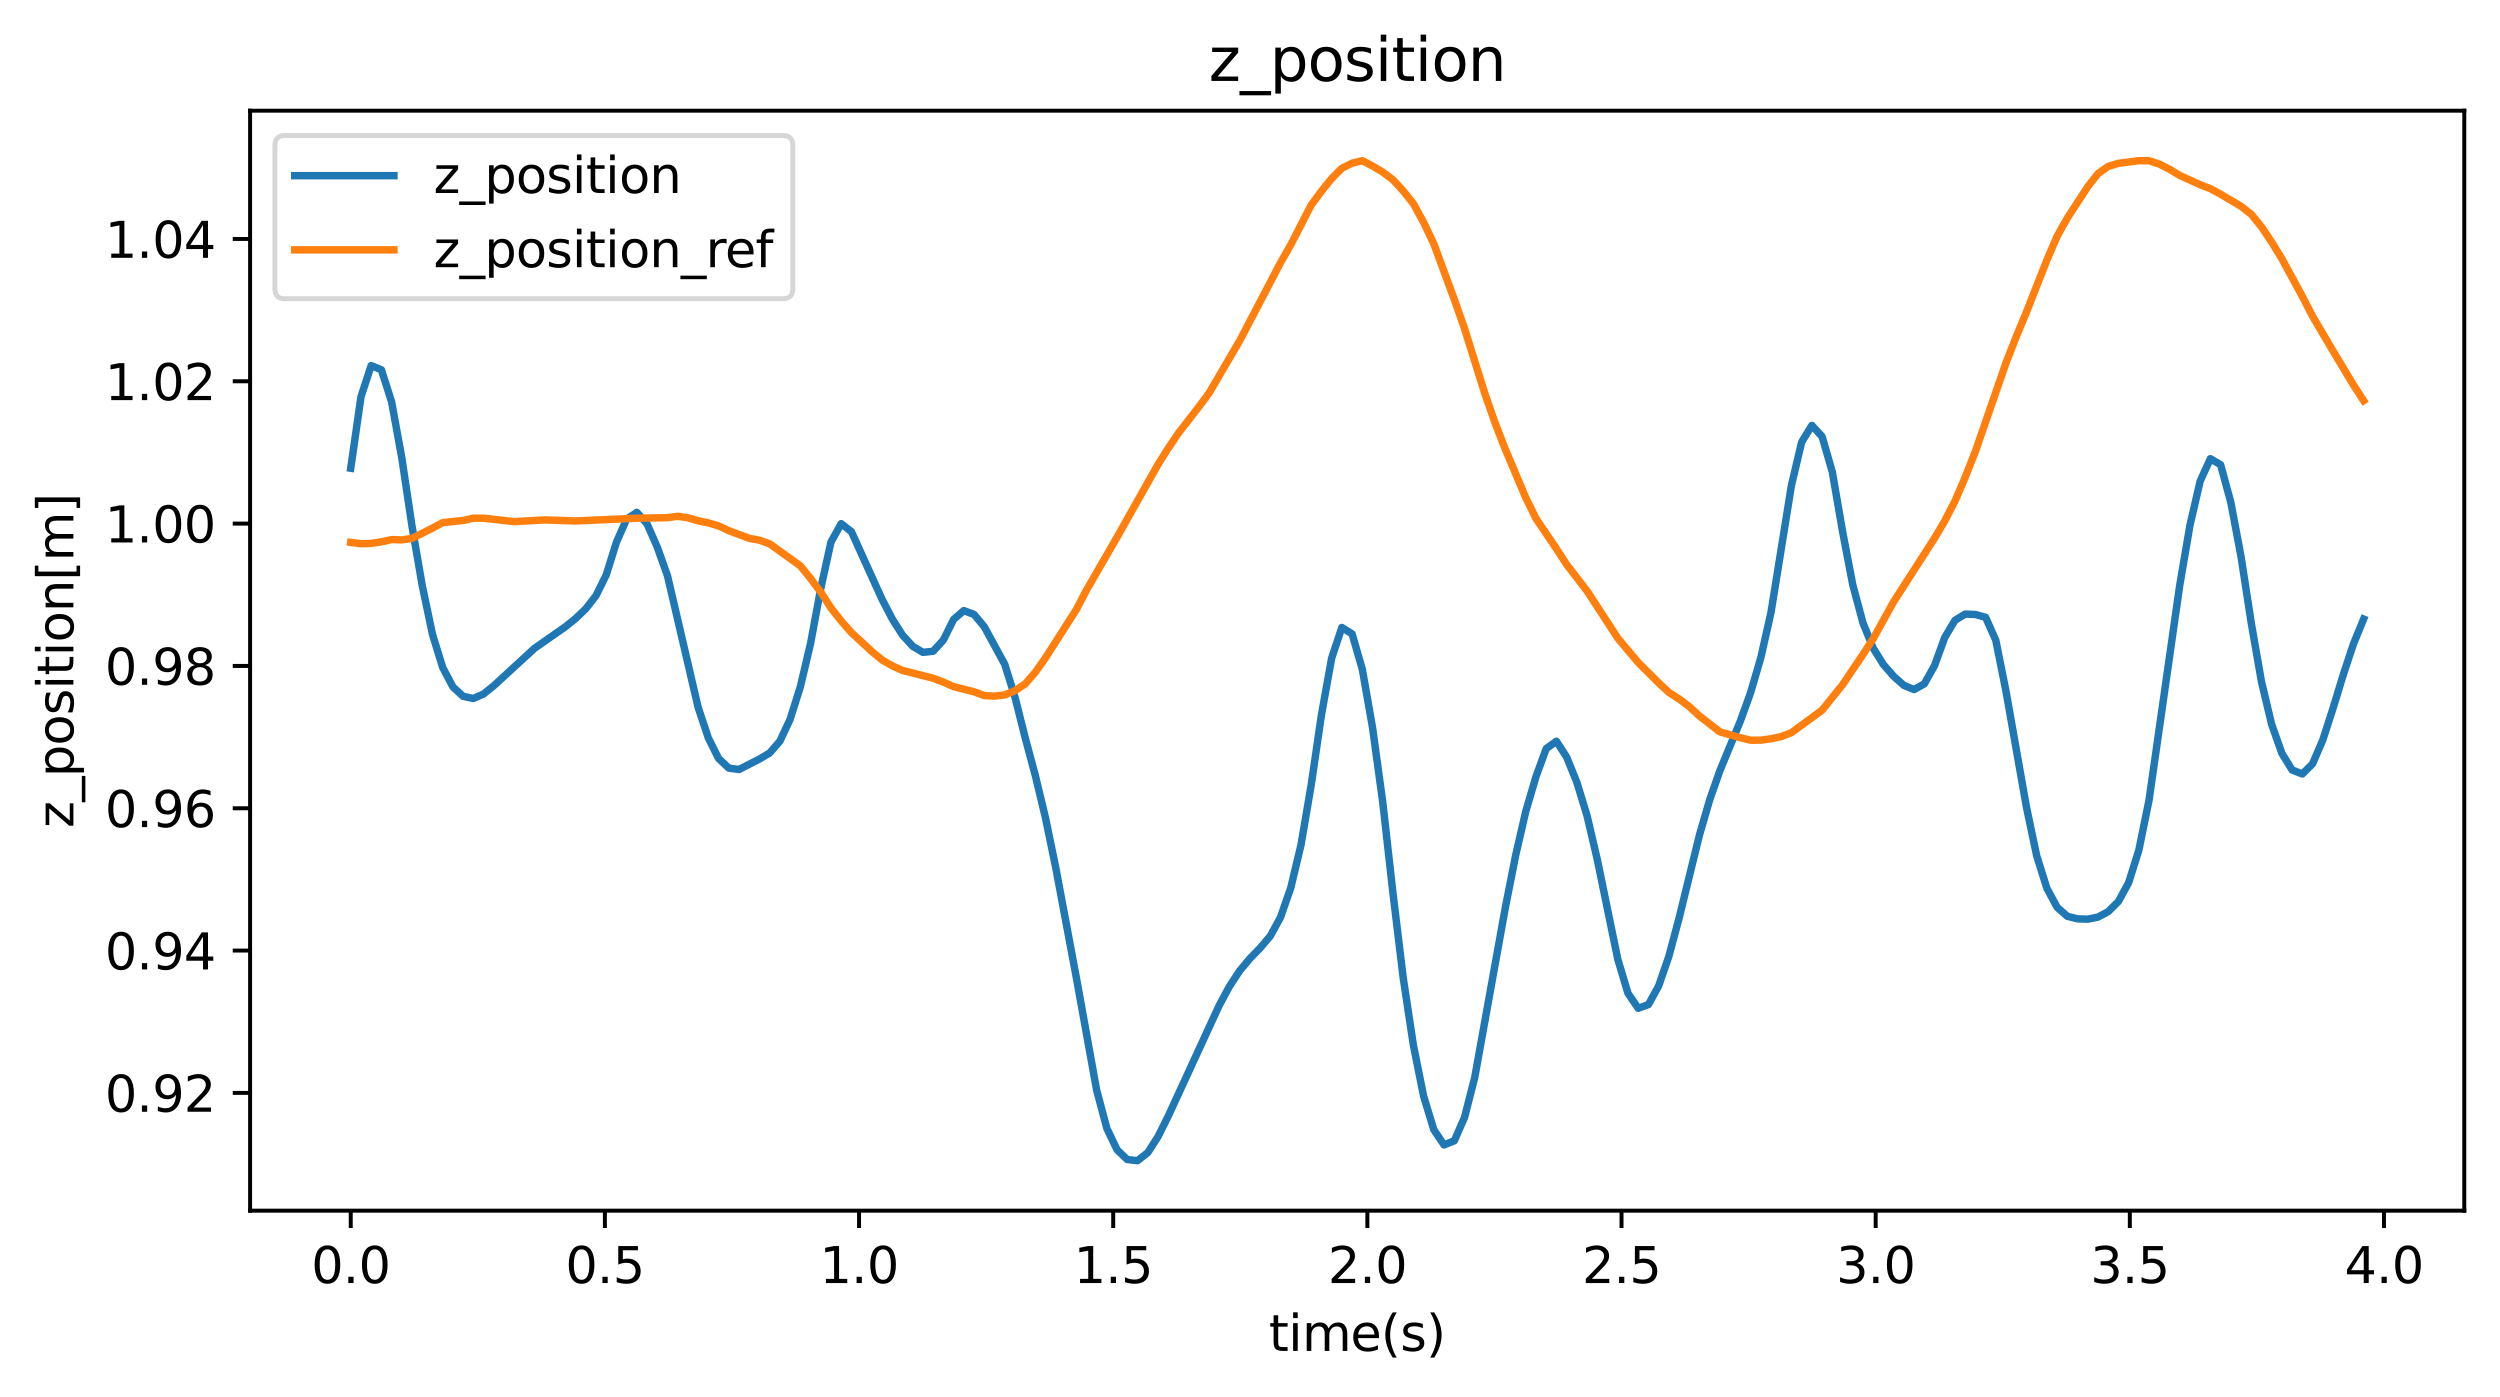 <?xml version="1.0" encoding="utf-8" standalone="no"?>
<!DOCTYPE svg PUBLIC "-//W3C//DTD SVG 1.1//EN"
  "http://www.w3.org/Graphics/SVG/1.1/DTD/svg11.dtd">
<svg xmlns:xlink="http://www.w3.org/1999/xlink" width="504.022pt" height="281.634pt" viewBox="0 0 504.022 281.634" xmlns="http://www.w3.org/2000/svg" version="1.1">
 <defs>
  <style type="text/css">*{stroke-linejoin: round; stroke-linecap: butt}</style>
 </defs>
 <g id="figure_1">
  <g id="patch_1">
   <path d="M 0 281.634 
L 504.022 281.634 
L 504.022 0 
L 0 0 
z
" style="fill: #ffffff"/>
  </g>
  <g id="axes_1">
   <g id="patch_2">
    <path d="M 50.422 244.078 
L 496.822 244.078 
L 496.822 22.318 
L 50.422 22.318 
z
" style="fill: #ffffff"/>
   </g>
   <g id="matplotlib.axis_1">
    <g id="xtick_1">
     <g id="line2d_1">
      <defs>
       <path id="m05fc3dfc1d" d="M 0 0 
L 0 3.5 
" style="stroke: #000000; stroke-width: 0.8"/>
      </defs>
      <g>
       <use xlink:href="#m05fc3dfc1d" x="70.713" y="244.078" style="stroke: #000000; stroke-width: 0.8"/>
      </g>
     </g>
     <g id="text_1">
      <!-- 0.0 -->
      <g transform="translate(62.761 258.677) scale(0.1 -0.1)">
       <defs>
        <path id="DejaVuSans-30" d="M 2034 4250 
Q 1547 4250 1301 3770 
Q 1056 3291 1056 2328 
Q 1056 1369 1301 889 
Q 1547 409 2034 409 
Q 2525 409 2770 889 
Q 3016 1369 3016 2328 
Q 3016 3291 2770 3770 
Q 2525 4250 2034 4250 
z
M 2034 4750 
Q 2819 4750 3233 4129 
Q 3647 3509 3647 2328 
Q 3647 1150 3233 529 
Q 2819 -91 2034 -91 
Q 1250 -91 836 529 
Q 422 1150 422 2328 
Q 422 3509 836 4129 
Q 1250 4750 2034 4750 
z
" transform="scale(0.016)"/>
        <path id="DejaVuSans-2e" d="M 684 794 
L 1344 794 
L 1344 0 
L 684 0 
L 684 794 
z
" transform="scale(0.016)"/>
       </defs>
       <use xlink:href="#DejaVuSans-30"/>
       <use xlink:href="#DejaVuSans-2e" x="63.623"/>
       <use xlink:href="#DejaVuSans-30" x="95.41"/>
      </g>
     </g>
    </g>
    <g id="xtick_2">
     <g id="line2d_2">
      <g>
       <use xlink:href="#m05fc3dfc1d" x="121.952" y="244.078" style="stroke: #000000; stroke-width: 0.8"/>
      </g>
     </g>
     <g id="text_2">
      <!-- 0.5 -->
      <g transform="translate(114.001 258.677) scale(0.1 -0.1)">
       <defs>
        <path id="DejaVuSans-35" d="M 691 4666 
L 3169 4666 
L 3169 4134 
L 1269 4134 
L 1269 2991 
Q 1406 3038 1543 3061 
Q 1681 3084 1819 3084 
Q 2600 3084 3056 2656 
Q 3513 2228 3513 1497 
Q 3513 744 3044 326 
Q 2575 -91 1722 -91 
Q 1428 -91 1123 -41 
Q 819 9 494 109 
L 494 744 
Q 775 591 1075 516 
Q 1375 441 1709 441 
Q 2250 441 2565 725 
Q 2881 1009 2881 1497 
Q 2881 1984 2565 2268 
Q 2250 2553 1709 2553 
Q 1456 2553 1204 2497 
Q 953 2441 691 2322 
L 691 4666 
z
" transform="scale(0.016)"/>
       </defs>
       <use xlink:href="#DejaVuSans-30"/>
       <use xlink:href="#DejaVuSans-2e" x="63.623"/>
       <use xlink:href="#DejaVuSans-35" x="95.41"/>
      </g>
     </g>
    </g>
    <g id="xtick_3">
     <g id="line2d_3">
      <g>
       <use xlink:href="#m05fc3dfc1d" x="173.192" y="244.078" style="stroke: #000000; stroke-width: 0.8"/>
      </g>
     </g>
     <g id="text_3">
      <!-- 1.0 -->
      <g transform="translate(165.241 258.677) scale(0.1 -0.1)">
       <defs>
        <path id="DejaVuSans-31" d="M 794 531 
L 1825 531 
L 1825 4091 
L 703 3866 
L 703 4441 
L 1819 4666 
L 2450 4666 
L 2450 531 
L 3481 531 
L 3481 0 
L 794 0 
L 794 531 
z
" transform="scale(0.016)"/>
       </defs>
       <use xlink:href="#DejaVuSans-31"/>
       <use xlink:href="#DejaVuSans-2e" x="63.623"/>
       <use xlink:href="#DejaVuSans-30" x="95.41"/>
      </g>
     </g>
    </g>
    <g id="xtick_4">
     <g id="line2d_4">
      <g>
       <use xlink:href="#m05fc3dfc1d" x="224.432" y="244.078" style="stroke: #000000; stroke-width: 0.8"/>
      </g>
     </g>
     <g id="text_4">
      <!-- 1.5 -->
      <g transform="translate(216.48 258.677) scale(0.1 -0.1)">
       <use xlink:href="#DejaVuSans-31"/>
       <use xlink:href="#DejaVuSans-2e" x="63.623"/>
       <use xlink:href="#DejaVuSans-35" x="95.41"/>
      </g>
     </g>
    </g>
    <g id="xtick_5">
     <g id="line2d_5">
      <g>
       <use xlink:href="#m05fc3dfc1d" x="275.671" y="244.078" style="stroke: #000000; stroke-width: 0.8"/>
      </g>
     </g>
     <g id="text_5">
      <!-- 2.0 -->
      <g transform="translate(267.72 258.677) scale(0.1 -0.1)">
       <defs>
        <path id="DejaVuSans-32" d="M 1228 531 
L 3431 531 
L 3431 0 
L 469 0 
L 469 531 
Q 828 903 1448 1529 
Q 2069 2156 2228 2338 
Q 2531 2678 2651 2914 
Q 2772 3150 2772 3378 
Q 2772 3750 2511 3984 
Q 2250 4219 1831 4219 
Q 1534 4219 1204 4116 
Q 875 4013 500 3803 
L 500 4441 
Q 881 4594 1212 4672 
Q 1544 4750 1819 4750 
Q 2544 4750 2975 4387 
Q 3406 4025 3406 3419 
Q 3406 3131 3298 2873 
Q 3191 2616 2906 2266 
Q 2828 2175 2409 1742 
Q 1991 1309 1228 531 
z
" transform="scale(0.016)"/>
       </defs>
       <use xlink:href="#DejaVuSans-32"/>
       <use xlink:href="#DejaVuSans-2e" x="63.623"/>
       <use xlink:href="#DejaVuSans-30" x="95.41"/>
      </g>
     </g>
    </g>
    <g id="xtick_6">
     <g id="line2d_6">
      <g>
       <use xlink:href="#m05fc3dfc1d" x="326.911" y="244.078" style="stroke: #000000; stroke-width: 0.8"/>
      </g>
     </g>
     <g id="text_6">
      <!-- 2.5 -->
      <g transform="translate(318.96 258.677) scale(0.1 -0.1)">
       <use xlink:href="#DejaVuSans-32"/>
       <use xlink:href="#DejaVuSans-2e" x="63.623"/>
       <use xlink:href="#DejaVuSans-35" x="95.41"/>
      </g>
     </g>
    </g>
    <g id="xtick_7">
     <g id="line2d_7">
      <g>
       <use xlink:href="#m05fc3dfc1d" x="378.151" y="244.078" style="stroke: #000000; stroke-width: 0.8"/>
      </g>
     </g>
     <g id="text_7">
      <!-- 3.0 -->
      <g transform="translate(370.199 258.677) scale(0.1 -0.1)">
       <defs>
        <path id="DejaVuSans-33" d="M 2597 2516 
Q 3050 2419 3304 2112 
Q 3559 1806 3559 1356 
Q 3559 666 3084 287 
Q 2609 -91 1734 -91 
Q 1441 -91 1130 -33 
Q 819 25 488 141 
L 488 750 
Q 750 597 1062 519 
Q 1375 441 1716 441 
Q 2309 441 2620 675 
Q 2931 909 2931 1356 
Q 2931 1769 2642 2001 
Q 2353 2234 1838 2234 
L 1294 2234 
L 1294 2753 
L 1863 2753 
Q 2328 2753 2575 2939 
Q 2822 3125 2822 3475 
Q 2822 3834 2567 4026 
Q 2313 4219 1838 4219 
Q 1578 4219 1281 4162 
Q 984 4106 628 3988 
L 628 4550 
Q 988 4650 1302 4700 
Q 1616 4750 1894 4750 
Q 2613 4750 3031 4423 
Q 3450 4097 3450 3541 
Q 3450 3153 3228 2886 
Q 3006 2619 2597 2516 
z
" transform="scale(0.016)"/>
       </defs>
       <use xlink:href="#DejaVuSans-33"/>
       <use xlink:href="#DejaVuSans-2e" x="63.623"/>
       <use xlink:href="#DejaVuSans-30" x="95.41"/>
      </g>
     </g>
    </g>
    <g id="xtick_8">
     <g id="line2d_8">
      <g>
       <use xlink:href="#m05fc3dfc1d" x="429.39" y="244.078" style="stroke: #000000; stroke-width: 0.8"/>
      </g>
     </g>
     <g id="text_8">
      <!-- 3.5 -->
      <g transform="translate(421.439 258.677) scale(0.1 -0.1)">
       <use xlink:href="#DejaVuSans-33"/>
       <use xlink:href="#DejaVuSans-2e" x="63.623"/>
       <use xlink:href="#DejaVuSans-35" x="95.41"/>
      </g>
     </g>
    </g>
    <g id="xtick_9">
     <g id="line2d_9">
      <g>
       <use xlink:href="#m05fc3dfc1d" x="480.63" y="244.078" style="stroke: #000000; stroke-width: 0.8"/>
      </g>
     </g>
     <g id="text_9">
      <!-- 4.0 -->
      <g transform="translate(472.679 258.677) scale(0.1 -0.1)">
       <defs>
        <path id="DejaVuSans-34" d="M 2419 4116 
L 825 1625 
L 2419 1625 
L 2419 4116 
z
M 2253 4666 
L 3047 4666 
L 3047 1625 
L 3713 1625 
L 3713 1100 
L 3047 1100 
L 3047 0 
L 2419 0 
L 2419 1100 
L 313 1100 
L 313 1709 
L 2253 4666 
z
" transform="scale(0.016)"/>
       </defs>
       <use xlink:href="#DejaVuSans-34"/>
       <use xlink:href="#DejaVuSans-2e" x="63.623"/>
       <use xlink:href="#DejaVuSans-30" x="95.41"/>
      </g>
     </g>
    </g>
    <g id="text_10">
     <!-- time(s) -->
     <g transform="translate(255.82 272.355) scale(0.1 -0.1)">
      <defs>
       <path id="DejaVuSans-74" d="M 1172 4494 
L 1172 3500 
L 2356 3500 
L 2356 3053 
L 1172 3053 
L 1172 1153 
Q 1172 725 1289 603 
Q 1406 481 1766 481 
L 2356 481 
L 2356 0 
L 1766 0 
Q 1100 0 847 248 
Q 594 497 594 1153 
L 594 3053 
L 172 3053 
L 172 3500 
L 594 3500 
L 594 4494 
L 1172 4494 
z
" transform="scale(0.016)"/>
       <path id="DejaVuSans-69" d="M 603 3500 
L 1178 3500 
L 1178 0 
L 603 0 
L 603 3500 
z
M 603 4863 
L 1178 4863 
L 1178 4134 
L 603 4134 
L 603 4863 
z
" transform="scale(0.016)"/>
       <path id="DejaVuSans-6d" d="M 3328 2828 
Q 3544 3216 3844 3400 
Q 4144 3584 4550 3584 
Q 5097 3584 5394 3201 
Q 5691 2819 5691 2113 
L 5691 0 
L 5113 0 
L 5113 2094 
Q 5113 2597 4934 2840 
Q 4756 3084 4391 3084 
Q 3944 3084 3684 2787 
Q 3425 2491 3425 1978 
L 3425 0 
L 2847 0 
L 2847 2094 
Q 2847 2600 2669 2842 
Q 2491 3084 2119 3084 
Q 1678 3084 1418 2786 
Q 1159 2488 1159 1978 
L 1159 0 
L 581 0 
L 581 3500 
L 1159 3500 
L 1159 2956 
Q 1356 3278 1631 3431 
Q 1906 3584 2284 3584 
Q 2666 3584 2933 3390 
Q 3200 3197 3328 2828 
z
" transform="scale(0.016)"/>
       <path id="DejaVuSans-65" d="M 3597 1894 
L 3597 1613 
L 953 1613 
Q 991 1019 1311 708 
Q 1631 397 2203 397 
Q 2534 397 2845 478 
Q 3156 559 3463 722 
L 3463 178 
Q 3153 47 2828 -22 
Q 2503 -91 2169 -91 
Q 1331 -91 842 396 
Q 353 884 353 1716 
Q 353 2575 817 3079 
Q 1281 3584 2069 3584 
Q 2775 3584 3186 3129 
Q 3597 2675 3597 1894 
z
M 3022 2063 
Q 3016 2534 2758 2815 
Q 2500 3097 2075 3097 
Q 1594 3097 1305 2825 
Q 1016 2553 972 2059 
L 3022 2063 
z
" transform="scale(0.016)"/>
       <path id="DejaVuSans-28" d="M 1984 4856 
Q 1566 4138 1362 3434 
Q 1159 2731 1159 2009 
Q 1159 1288 1364 580 
Q 1569 -128 1984 -844 
L 1484 -844 
Q 1016 -109 783 600 
Q 550 1309 550 2009 
Q 550 2706 781 3412 
Q 1013 4119 1484 4856 
L 1984 4856 
z
" transform="scale(0.016)"/>
       <path id="DejaVuSans-73" d="M 2834 3397 
L 2834 2853 
Q 2591 2978 2328 3040 
Q 2066 3103 1784 3103 
Q 1356 3103 1142 2972 
Q 928 2841 928 2578 
Q 928 2378 1081 2264 
Q 1234 2150 1697 2047 
L 1894 2003 
Q 2506 1872 2764 1633 
Q 3022 1394 3022 966 
Q 3022 478 2636 193 
Q 2250 -91 1575 -91 
Q 1294 -91 989 -36 
Q 684 19 347 128 
L 347 722 
Q 666 556 975 473 
Q 1284 391 1588 391 
Q 1994 391 2212 530 
Q 2431 669 2431 922 
Q 2431 1156 2273 1281 
Q 2116 1406 1581 1522 
L 1381 1569 
Q 847 1681 609 1914 
Q 372 2147 372 2553 
Q 372 3047 722 3315 
Q 1072 3584 1716 3584 
Q 2034 3584 2315 3537 
Q 2597 3491 2834 3397 
z
" transform="scale(0.016)"/>
       <path id="DejaVuSans-29" d="M 513 4856 
L 1013 4856 
Q 1481 4119 1714 3412 
Q 1947 2706 1947 2009 
Q 1947 1309 1714 600 
Q 1481 -109 1013 -844 
L 513 -844 
Q 928 -128 1133 580 
Q 1338 1288 1338 2009 
Q 1338 2731 1133 3434 
Q 928 4138 513 4856 
z
" transform="scale(0.016)"/>
      </defs>
      <use xlink:href="#DejaVuSans-74"/>
      <use xlink:href="#DejaVuSans-69" x="39.209"/>
      <use xlink:href="#DejaVuSans-6d" x="66.992"/>
      <use xlink:href="#DejaVuSans-65" x="164.404"/>
      <use xlink:href="#DejaVuSans-28" x="225.928"/>
      <use xlink:href="#DejaVuSans-73" x="264.941"/>
      <use xlink:href="#DejaVuSans-29" x="317.041"/>
     </g>
    </g>
   </g>
   <g id="matplotlib.axis_2">
    <g id="ytick_1">
     <g id="line2d_10">
      <defs>
       <path id="m6b9ea2f595" d="M 0 0 
L -3.5 0 
" style="stroke: #000000; stroke-width: 0.8"/>
      </defs>
      <g>
       <use xlink:href="#m6b9ea2f595" x="50.422" y="220.34" style="stroke: #000000; stroke-width: 0.8"/>
      </g>
     </g>
     <g id="text_11">
      <!-- 0.92 -->
      <g transform="translate(21.156 224.14) scale(0.1 -0.1)">
       <defs>
        <path id="DejaVuSans-39" d="M 703 97 
L 703 672 
Q 941 559 1184 500 
Q 1428 441 1663 441 
Q 2288 441 2617 861 
Q 2947 1281 2994 2138 
Q 2813 1869 2534 1725 
Q 2256 1581 1919 1581 
Q 1219 1581 811 2004 
Q 403 2428 403 3163 
Q 403 3881 828 4315 
Q 1253 4750 1959 4750 
Q 2769 4750 3195 4129 
Q 3622 3509 3622 2328 
Q 3622 1225 3098 567 
Q 2575 -91 1691 -91 
Q 1453 -91 1209 -44 
Q 966 3 703 97 
z
M 1959 2075 
Q 2384 2075 2632 2365 
Q 2881 2656 2881 3163 
Q 2881 3666 2632 3958 
Q 2384 4250 1959 4250 
Q 1534 4250 1286 3958 
Q 1038 3666 1038 3163 
Q 1038 2656 1286 2365 
Q 1534 2075 1959 2075 
z
" transform="scale(0.016)"/>
       </defs>
       <use xlink:href="#DejaVuSans-30"/>
       <use xlink:href="#DejaVuSans-2e" x="63.623"/>
       <use xlink:href="#DejaVuSans-39" x="95.41"/>
       <use xlink:href="#DejaVuSans-32" x="159.033"/>
      </g>
     </g>
    </g>
    <g id="ytick_2">
     <g id="line2d_11">
      <g>
       <use xlink:href="#m6b9ea2f595" x="50.422" y="191.646" style="stroke: #000000; stroke-width: 0.8"/>
      </g>
     </g>
     <g id="text_12">
      <!-- 0.94 -->
      <g transform="translate(21.156 195.446) scale(0.1 -0.1)">
       <use xlink:href="#DejaVuSans-30"/>
       <use xlink:href="#DejaVuSans-2e" x="63.623"/>
       <use xlink:href="#DejaVuSans-39" x="95.41"/>
       <use xlink:href="#DejaVuSans-34" x="159.033"/>
      </g>
     </g>
    </g>
    <g id="ytick_3">
     <g id="line2d_12">
      <g>
       <use xlink:href="#m6b9ea2f595" x="50.422" y="162.952" style="stroke: #000000; stroke-width: 0.8"/>
      </g>
     </g>
     <g id="text_13">
      <!-- 0.96 -->
      <g transform="translate(21.156 166.752) scale(0.1 -0.1)">
       <defs>
        <path id="DejaVuSans-36" d="M 2113 2584 
Q 1688 2584 1439 2293 
Q 1191 2003 1191 1497 
Q 1191 994 1439 701 
Q 1688 409 2113 409 
Q 2538 409 2786 701 
Q 3034 994 3034 1497 
Q 3034 2003 2786 2293 
Q 2538 2584 2113 2584 
z
M 3366 4563 
L 3366 3988 
Q 3128 4100 2886 4159 
Q 2644 4219 2406 4219 
Q 1781 4219 1451 3797 
Q 1122 3375 1075 2522 
Q 1259 2794 1537 2939 
Q 1816 3084 2150 3084 
Q 2853 3084 3261 2657 
Q 3669 2231 3669 1497 
Q 3669 778 3244 343 
Q 2819 -91 2113 -91 
Q 1303 -91 875 529 
Q 447 1150 447 2328 
Q 447 3434 972 4092 
Q 1497 4750 2381 4750 
Q 2619 4750 2861 4703 
Q 3103 4656 3366 4563 
z
" transform="scale(0.016)"/>
       </defs>
       <use xlink:href="#DejaVuSans-30"/>
       <use xlink:href="#DejaVuSans-2e" x="63.623"/>
       <use xlink:href="#DejaVuSans-39" x="95.41"/>
       <use xlink:href="#DejaVuSans-36" x="159.033"/>
      </g>
     </g>
    </g>
    <g id="ytick_4">
     <g id="line2d_13">
      <g>
       <use xlink:href="#m6b9ea2f595" x="50.422" y="134.258" style="stroke: #000000; stroke-width: 0.8"/>
      </g>
     </g>
     <g id="text_14">
      <!-- 0.98 -->
      <g transform="translate(21.156 138.058) scale(0.1 -0.1)">
       <defs>
        <path id="DejaVuSans-38" d="M 2034 2216 
Q 1584 2216 1326 1975 
Q 1069 1734 1069 1313 
Q 1069 891 1326 650 
Q 1584 409 2034 409 
Q 2484 409 2743 651 
Q 3003 894 3003 1313 
Q 3003 1734 2745 1975 
Q 2488 2216 2034 2216 
z
M 1403 2484 
Q 997 2584 770 2862 
Q 544 3141 544 3541 
Q 544 4100 942 4425 
Q 1341 4750 2034 4750 
Q 2731 4750 3128 4425 
Q 3525 4100 3525 3541 
Q 3525 3141 3298 2862 
Q 3072 2584 2669 2484 
Q 3125 2378 3379 2068 
Q 3634 1759 3634 1313 
Q 3634 634 3220 271 
Q 2806 -91 2034 -91 
Q 1263 -91 848 271 
Q 434 634 434 1313 
Q 434 1759 690 2068 
Q 947 2378 1403 2484 
z
M 1172 3481 
Q 1172 3119 1398 2916 
Q 1625 2713 2034 2713 
Q 2441 2713 2670 2916 
Q 2900 3119 2900 3481 
Q 2900 3844 2670 4047 
Q 2441 4250 2034 4250 
Q 1625 4250 1398 4047 
Q 1172 3844 1172 3481 
z
" transform="scale(0.016)"/>
       </defs>
       <use xlink:href="#DejaVuSans-30"/>
       <use xlink:href="#DejaVuSans-2e" x="63.623"/>
       <use xlink:href="#DejaVuSans-39" x="95.41"/>
       <use xlink:href="#DejaVuSans-38" x="159.033"/>
      </g>
     </g>
    </g>
    <g id="ytick_5">
     <g id="line2d_14">
      <g>
       <use xlink:href="#m6b9ea2f595" x="50.422" y="105.564" style="stroke: #000000; stroke-width: 0.8"/>
      </g>
     </g>
     <g id="text_15">
      <!-- 1.00 -->
      <g transform="translate(21.156 109.364) scale(0.1 -0.1)">
       <use xlink:href="#DejaVuSans-31"/>
       <use xlink:href="#DejaVuSans-2e" x="63.623"/>
       <use xlink:href="#DejaVuSans-30" x="95.41"/>
       <use xlink:href="#DejaVuSans-30" x="159.033"/>
      </g>
     </g>
    </g>
    <g id="ytick_6">
     <g id="line2d_15">
      <g>
       <use xlink:href="#m6b9ea2f595" x="50.422" y="76.87" style="stroke: #000000; stroke-width: 0.8"/>
      </g>
     </g>
     <g id="text_16">
      <!-- 1.02 -->
      <g transform="translate(21.156 80.67) scale(0.1 -0.1)">
       <use xlink:href="#DejaVuSans-31"/>
       <use xlink:href="#DejaVuSans-2e" x="63.623"/>
       <use xlink:href="#DejaVuSans-30" x="95.41"/>
       <use xlink:href="#DejaVuSans-32" x="159.033"/>
      </g>
     </g>
    </g>
    <g id="ytick_7">
     <g id="line2d_16">
      <g>
       <use xlink:href="#m6b9ea2f595" x="50.422" y="48.176" style="stroke: #000000; stroke-width: 0.8"/>
      </g>
     </g>
     <g id="text_17">
      <!-- 1.04 -->
      <g transform="translate(21.156 51.976) scale(0.1 -0.1)">
       <use xlink:href="#DejaVuSans-31"/>
       <use xlink:href="#DejaVuSans-2e" x="63.623"/>
       <use xlink:href="#DejaVuSans-30" x="95.41"/>
       <use xlink:href="#DejaVuSans-34" x="159.033"/>
      </g>
     </g>
    </g>
    <g id="text_18">
     <!-- z_position[m] -->
     <g transform="translate(14.798 166.899) rotate(-90) scale(0.1 -0.1)">
      <defs>
       <path id="DejaVuSans-7a" d="M 353 3500 
L 3084 3500 
L 3084 2975 
L 922 459 
L 3084 459 
L 3084 0 
L 275 0 
L 275 525 
L 2438 3041 
L 353 3041 
L 353 3500 
z
" transform="scale(0.016)"/>
       <path id="DejaVuSans-5f" d="M 3263 -1063 
L 3263 -1509 
L -63 -1509 
L -63 -1063 
L 3263 -1063 
z
" transform="scale(0.016)"/>
       <path id="DejaVuSans-70" d="M 1159 525 
L 1159 -1331 
L 581 -1331 
L 581 3500 
L 1159 3500 
L 1159 2969 
Q 1341 3281 1617 3432 
Q 1894 3584 2278 3584 
Q 2916 3584 3314 3078 
Q 3713 2572 3713 1747 
Q 3713 922 3314 415 
Q 2916 -91 2278 -91 
Q 1894 -91 1617 61 
Q 1341 213 1159 525 
z
M 3116 1747 
Q 3116 2381 2855 2742 
Q 2594 3103 2138 3103 
Q 1681 3103 1420 2742 
Q 1159 2381 1159 1747 
Q 1159 1113 1420 752 
Q 1681 391 2138 391 
Q 2594 391 2855 752 
Q 3116 1113 3116 1747 
z
" transform="scale(0.016)"/>
       <path id="DejaVuSans-6f" d="M 1959 3097 
Q 1497 3097 1228 2736 
Q 959 2375 959 1747 
Q 959 1119 1226 758 
Q 1494 397 1959 397 
Q 2419 397 2687 759 
Q 2956 1122 2956 1747 
Q 2956 2369 2687 2733 
Q 2419 3097 1959 3097 
z
M 1959 3584 
Q 2709 3584 3137 3096 
Q 3566 2609 3566 1747 
Q 3566 888 3137 398 
Q 2709 -91 1959 -91 
Q 1206 -91 779 398 
Q 353 888 353 1747 
Q 353 2609 779 3096 
Q 1206 3584 1959 3584 
z
" transform="scale(0.016)"/>
       <path id="DejaVuSans-6e" d="M 3513 2113 
L 3513 0 
L 2938 0 
L 2938 2094 
Q 2938 2591 2744 2837 
Q 2550 3084 2163 3084 
Q 1697 3084 1428 2787 
Q 1159 2491 1159 1978 
L 1159 0 
L 581 0 
L 581 3500 
L 1159 3500 
L 1159 2956 
Q 1366 3272 1645 3428 
Q 1925 3584 2291 3584 
Q 2894 3584 3203 3211 
Q 3513 2838 3513 2113 
z
" transform="scale(0.016)"/>
       <path id="DejaVuSans-5b" d="M 550 4863 
L 1875 4863 
L 1875 4416 
L 1125 4416 
L 1125 -397 
L 1875 -397 
L 1875 -844 
L 550 -844 
L 550 4863 
z
" transform="scale(0.016)"/>
       <path id="DejaVuSans-5d" d="M 1947 4863 
L 1947 -844 
L 622 -844 
L 622 -397 
L 1369 -397 
L 1369 4416 
L 622 4416 
L 622 4863 
L 1947 4863 
z
" transform="scale(0.016)"/>
      </defs>
      <use xlink:href="#DejaVuSans-7a"/>
      <use xlink:href="#DejaVuSans-5f" x="52.49"/>
      <use xlink:href="#DejaVuSans-70" x="102.49"/>
      <use xlink:href="#DejaVuSans-6f" x="165.967"/>
      <use xlink:href="#DejaVuSans-73" x="227.148"/>
      <use xlink:href="#DejaVuSans-69" x="279.248"/>
      <use xlink:href="#DejaVuSans-74" x="307.031"/>
      <use xlink:href="#DejaVuSans-69" x="346.24"/>
      <use xlink:href="#DejaVuSans-6f" x="374.023"/>
      <use xlink:href="#DejaVuSans-6e" x="435.205"/>
      <use xlink:href="#DejaVuSans-5b" x="498.584"/>
      <use xlink:href="#DejaVuSans-6d" x="537.598"/>
      <use xlink:href="#DejaVuSans-5d" x="635.01"/>
     </g>
    </g>
   </g>
   <g id="line2d_17">
    <path d="M 70.713 94.402 
L 72.773 79.999 
L 74.833 73.704 
L 76.893 74.561 
L 78.953 81.014 
L 81.013 92.355 
L 83.073 106.143 
L 85.133 118.085 
L 87.193 127.894 
L 89.253 134.578 
L 91.313 138.488 
L 93.373 140.39 
L 95.433 140.821 
L 97.493 139.907 
L 99.553 138.249 
L 107.793 130.68 
L 113.973 126.372 
L 116.033 124.707 
L 118.093 122.743 
L 120.153 120.097 
L 122.213 115.93 
L 124.273 109.334 
L 126.333 104.662 
L 128.393 103.299 
L 130.453 105.617 
L 132.513 110.308 
L 134.572 116.089 
L 140.752 142.626 
L 142.812 148.79 
L 144.872 152.914 
L 146.932 154.86 
L 148.992 155.134 
L 153.112 153.031 
L 155.172 151.803 
L 157.232 149.422 
L 159.292 145.019 
L 161.352 138.474 
L 163.412 129.75 
L 165.472 118.634 
L 167.532 109.267 
L 169.592 105.579 
L 171.652 107.187 
L 177.832 120.839 
L 179.892 124.787 
L 181.952 128.04 
L 184.012 130.299 
L 186.072 131.521 
L 188.132 131.298 
L 190.192 129.037 
L 192.252 124.88 
L 194.312 123.102 
L 196.372 123.875 
L 198.432 126.347 
L 202.552 133.91 
L 204.612 140.474 
L 206.672 148.683 
L 208.732 156.35 
L 210.792 164.951 
L 212.852 174.942 
L 216.972 196.953 
L 221.092 219.769 
L 223.152 227.494 
L 225.212 231.812 
L 227.272 233.777 
L 229.332 233.998 
L 231.392 232.39 
L 233.452 229.175 
L 235.512 225.045 
L 245.812 202.678 
L 247.872 198.855 
L 249.932 195.716 
L 251.992 193.243 
L 254.052 191.129 
L 256.112 188.699 
L 258.172 184.915 
L 260.232 178.979 
L 262.292 170.333 
L 264.352 158.241 
L 266.412 144.134 
L 268.472 132.688 
L 270.532 126.506 
L 272.592 127.798 
L 274.652 134.934 
L 276.712 146.677 
L 278.772 161.729 
L 280.832 180.053 
L 282.892 197.091 
L 284.952 210.726 
L 287.012 221.008 
L 289.072 227.762 
L 291.132 230.827 
L 293.192 229.995 
L 295.252 225.32 
L 297.312 217.26 
L 303.492 182.96 
L 305.552 172.527 
L 307.612 163.57 
L 309.672 156.568 
L 311.732 150.93 
L 313.792 149.439 
L 315.852 152.644 
L 317.912 157.734 
L 319.972 164.49 
L 322.032 173.312 
L 326.152 193.366 
L 328.212 200.244 
L 330.272 203.282 
L 332.332 202.532 
L 334.392 198.792 
L 336.452 192.822 
L 338.512 185.115 
L 342.632 168.319 
L 344.692 161.235 
L 346.752 155.356 
L 350.872 145.364 
L 352.932 139.659 
L 354.992 132.607 
L 357.052 123.452 
L 361.171 97.84 
L 363.231 89.118 
L 365.291 85.769 
L 367.351 88.016 
L 369.411 95.159 
L 371.471 107.134 
L 373.531 117.899 
L 375.591 125.591 
L 377.651 130.672 
L 379.711 133.978 
L 381.771 136.337 
L 383.831 138.177 
L 385.891 139.023 
L 387.951 137.879 
L 390.011 134.204 
L 392.071 128.547 
L 394.131 125.066 
L 396.191 123.806 
L 398.251 123.883 
L 400.311 124.455 
L 402.371 129.085 
L 404.431 139.386 
L 408.551 162.727 
L 410.611 172.518 
L 412.671 179.088 
L 414.731 182.911 
L 416.791 184.735 
L 418.851 185.248 
L 420.911 185.309 
L 422.971 184.896 
L 425.031 183.79 
L 427.091 181.744 
L 429.151 177.962 
L 431.211 171.39 
L 433.271 161.286 
L 439.451 118.017 
L 441.511 105.914 
L 443.571 97.007 
L 445.631 92.477 
L 447.691 93.694 
L 449.751 101.267 
L 451.811 112.205 
L 453.871 125.584 
L 455.931 137.432 
L 457.991 146.062 
L 460.051 151.888 
L 462.111 155.24 
L 464.171 156.041 
L 466.231 153.992 
L 468.291 149.197 
L 470.351 142.82 
L 472.411 136.062 
L 474.471 129.836 
L 476.531 124.804 
L 476.531 124.804 
" clip-path="url(#p1f15b5b144)" style="fill: none; stroke: #1f77b4; stroke-width: 1.5; stroke-linecap: square"/>
   </g>
   <g id="line2d_18">
    <path d="M 70.713 109.353 
L 72.773 109.619 
L 74.833 109.555 
L 76.893 109.235 
L 78.953 108.786 
L 81.013 108.843 
L 83.073 108.547 
L 87.193 106.471 
L 89.253 105.364 
L 93.373 104.93 
L 95.433 104.471 
L 97.493 104.47 
L 103.673 105.167 
L 109.853 104.821 
L 116.033 105.03 
L 128.393 104.474 
L 134.572 104.367 
L 136.632 104.084 
L 138.692 104.393 
L 140.752 104.997 
L 142.812 105.419 
L 144.872 106.023 
L 146.932 106.988 
L 151.052 108.53 
L 153.112 108.904 
L 155.172 109.642 
L 161.352 114.081 
L 163.412 116.621 
L 165.472 119.378 
L 167.532 122.571 
L 169.592 125.195 
L 171.652 127.536 
L 175.772 131.347 
L 177.832 133.049 
L 179.892 134.238 
L 181.952 135.17 
L 188.132 136.738 
L 190.192 137.521 
L 192.252 138.432 
L 196.372 139.465 
L 198.432 140.241 
L 200.492 140.341 
L 202.552 140.103 
L 204.612 139.254 
L 206.672 137.9 
L 208.732 135.532 
L 210.792 132.6 
L 216.972 122.938 
L 219.032 118.996 
L 225.212 108.292 
L 231.392 97.324 
L 233.452 93.664 
L 235.512 90.388 
L 237.572 87.334 
L 241.692 82.016 
L 243.752 79.258 
L 249.932 68.701 
L 258.172 52.944 
L 260.232 49.336 
L 264.352 41.333 
L 266.412 38.549 
L 268.472 36.001 
L 270.532 33.924 
L 272.592 32.899 
L 274.652 32.4 
L 276.712 33.469 
L 278.772 34.696 
L 280.832 36.243 
L 282.892 38.477 
L 284.952 41.056 
L 287.012 44.829 
L 289.072 49.162 
L 293.192 60.344 
L 295.252 66.203 
L 299.372 79.385 
L 301.432 85.3 
L 303.492 90.598 
L 307.612 100.36 
L 309.672 104.536 
L 313.792 110.637 
L 315.852 113.814 
L 319.972 119.162 
L 326.152 128.649 
L 330.272 133.566 
L 334.392 137.664 
L 336.452 139.581 
L 338.512 140.921 
L 340.572 142.452 
L 342.632 144.364 
L 346.752 147.554 
L 350.872 148.73 
L 352.932 149.235 
L 354.992 149.219 
L 357.052 148.941 
L 359.111 148.503 
L 361.171 147.704 
L 367.351 143.181 
L 371.471 138.052 
L 375.591 131.944 
L 377.651 128.768 
L 381.771 121.323 
L 390.011 108.519 
L 392.071 105.028 
L 394.131 101.041 
L 396.191 96.235 
L 398.251 91.019 
L 404.431 73.148 
L 406.491 67.873 
L 408.551 62.927 
L 412.671 52.429 
L 414.731 47.629 
L 416.791 43.963 
L 420.911 37.641 
L 422.971 35.008 
L 425.031 33.554 
L 427.091 32.928 
L 431.211 32.398 
L 433.271 32.409 
L 435.331 33.076 
L 437.391 34.126 
L 439.451 35.367 
L 443.571 37.24 
L 445.631 38.034 
L 447.691 39.153 
L 451.811 41.589 
L 453.871 43.203 
L 455.931 45.73 
L 457.991 48.812 
L 460.051 52.171 
L 464.171 59.771 
L 466.231 63.756 
L 470.351 70.746 
L 474.471 77.608 
L 476.531 80.781 
L 476.531 80.781 
" clip-path="url(#p1f15b5b144)" style="fill: none; stroke: #ff7f0e; stroke-width: 1.5; stroke-linecap: square"/>
   </g>
   <g id="patch_3">
    <path d="M 50.422 244.078 
L 50.422 22.318 
" style="fill: none; stroke: #000000; stroke-width: 0.8; stroke-linejoin: miter; stroke-linecap: square"/>
   </g>
   <g id="patch_4">
    <path d="M 496.822 244.078 
L 496.822 22.318 
" style="fill: none; stroke: #000000; stroke-width: 0.8; stroke-linejoin: miter; stroke-linecap: square"/>
   </g>
   <g id="patch_5">
    <path d="M 50.422 244.078 
L 496.822 244.078 
" style="fill: none; stroke: #000000; stroke-width: 0.8; stroke-linejoin: miter; stroke-linecap: square"/>
   </g>
   <g id="patch_6">
    <path d="M 50.422 22.318 
L 496.822 22.318 
" style="fill: none; stroke: #000000; stroke-width: 0.8; stroke-linejoin: miter; stroke-linecap: square"/>
   </g>
   <g id="text_19">
    <!-- z_position -->
    <g transform="translate(243.707 16.318) scale(0.12 -0.12)">
     <use xlink:href="#DejaVuSans-7a"/>
     <use xlink:href="#DejaVuSans-5f" x="52.49"/>
     <use xlink:href="#DejaVuSans-70" x="102.49"/>
     <use xlink:href="#DejaVuSans-6f" x="165.967"/>
     <use xlink:href="#DejaVuSans-73" x="227.148"/>
     <use xlink:href="#DejaVuSans-69" x="279.248"/>
     <use xlink:href="#DejaVuSans-74" x="307.031"/>
     <use xlink:href="#DejaVuSans-69" x="346.24"/>
     <use xlink:href="#DejaVuSans-6f" x="374.023"/>
     <use xlink:href="#DejaVuSans-6e" x="435.205"/>
    </g>
   </g>
   <g id="legend_1">
    <g id="patch_7">
     <path d="M 57.422 60.231 
L 157.839 60.231 
Q 159.839 60.231 159.839 58.231 
L 159.839 29.318 
Q 159.839 27.318 157.839 27.318 
L 57.422 27.318 
Q 55.422 27.318 55.422 29.318 
L 55.422 58.231 
Q 55.422 60.231 57.422 60.231 
z
" style="fill: #ffffff; opacity: 0.8; stroke: #cccccc; stroke-linejoin: miter"/>
    </g>
    <g id="line2d_19">
     <path d="M 59.422 35.417 
L 69.422 35.417 
L 79.422 35.417 
" style="fill: none; stroke: #1f77b4; stroke-width: 1.5; stroke-linecap: square"/>
    </g>
    <g id="text_20">
     <!-- z_position -->
     <g transform="translate(87.422 38.917) scale(0.1 -0.1)">
      <use xlink:href="#DejaVuSans-7a"/>
      <use xlink:href="#DejaVuSans-5f" x="52.49"/>
      <use xlink:href="#DejaVuSans-70" x="102.49"/>
      <use xlink:href="#DejaVuSans-6f" x="165.967"/>
      <use xlink:href="#DejaVuSans-73" x="227.148"/>
      <use xlink:href="#DejaVuSans-69" x="279.248"/>
      <use xlink:href="#DejaVuSans-74" x="307.031"/>
      <use xlink:href="#DejaVuSans-69" x="346.24"/>
      <use xlink:href="#DejaVuSans-6f" x="374.023"/>
      <use xlink:href="#DejaVuSans-6e" x="435.205"/>
     </g>
    </g>
    <g id="line2d_20">
     <path d="M 59.422 50.373 
L 69.422 50.373 
L 79.422 50.373 
" style="fill: none; stroke: #ff7f0e; stroke-width: 1.5; stroke-linecap: square"/>
    </g>
    <g id="text_21">
     <!-- z_position_ref -->
     <g transform="translate(87.422 53.873) scale(0.1 -0.1)">
      <defs>
       <path id="DejaVuSans-72" d="M 2631 2963 
Q 2534 3019 2420 3045 
Q 2306 3072 2169 3072 
Q 1681 3072 1420 2755 
Q 1159 2438 1159 1844 
L 1159 0 
L 581 0 
L 581 3500 
L 1159 3500 
L 1159 2956 
Q 1341 3275 1631 3429 
Q 1922 3584 2338 3584 
Q 2397 3584 2469 3576 
Q 2541 3569 2628 3553 
L 2631 2963 
z
" transform="scale(0.016)"/>
       <path id="DejaVuSans-66" d="M 2375 4863 
L 2375 4384 
L 1825 4384 
Q 1516 4384 1395 4259 
Q 1275 4134 1275 3809 
L 1275 3500 
L 2222 3500 
L 2222 3053 
L 1275 3053 
L 1275 0 
L 697 0 
L 697 3053 
L 147 3053 
L 147 3500 
L 697 3500 
L 697 3744 
Q 697 4328 969 4595 
Q 1241 4863 1831 4863 
L 2375 4863 
z
" transform="scale(0.016)"/>
      </defs>
      <use xlink:href="#DejaVuSans-7a"/>
      <use xlink:href="#DejaVuSans-5f" x="52.49"/>
      <use xlink:href="#DejaVuSans-70" x="102.49"/>
      <use xlink:href="#DejaVuSans-6f" x="165.967"/>
      <use xlink:href="#DejaVuSans-73" x="227.148"/>
      <use xlink:href="#DejaVuSans-69" x="279.248"/>
      <use xlink:href="#DejaVuSans-74" x="307.031"/>
      <use xlink:href="#DejaVuSans-69" x="346.24"/>
      <use xlink:href="#DejaVuSans-6f" x="374.023"/>
      <use xlink:href="#DejaVuSans-6e" x="435.205"/>
      <use xlink:href="#DejaVuSans-5f" x="498.584"/>
      <use xlink:href="#DejaVuSans-72" x="548.584"/>
      <use xlink:href="#DejaVuSans-65" x="587.447"/>
      <use xlink:href="#DejaVuSans-66" x="648.971"/>
     </g>
    </g>
   </g>
  </g>
 </g>
 <defs>
  <clipPath id="p1f15b5b144">
   <rect x="50.422" y="22.318" width="446.4" height="221.76"/>
  </clipPath>
 </defs>
</svg>
